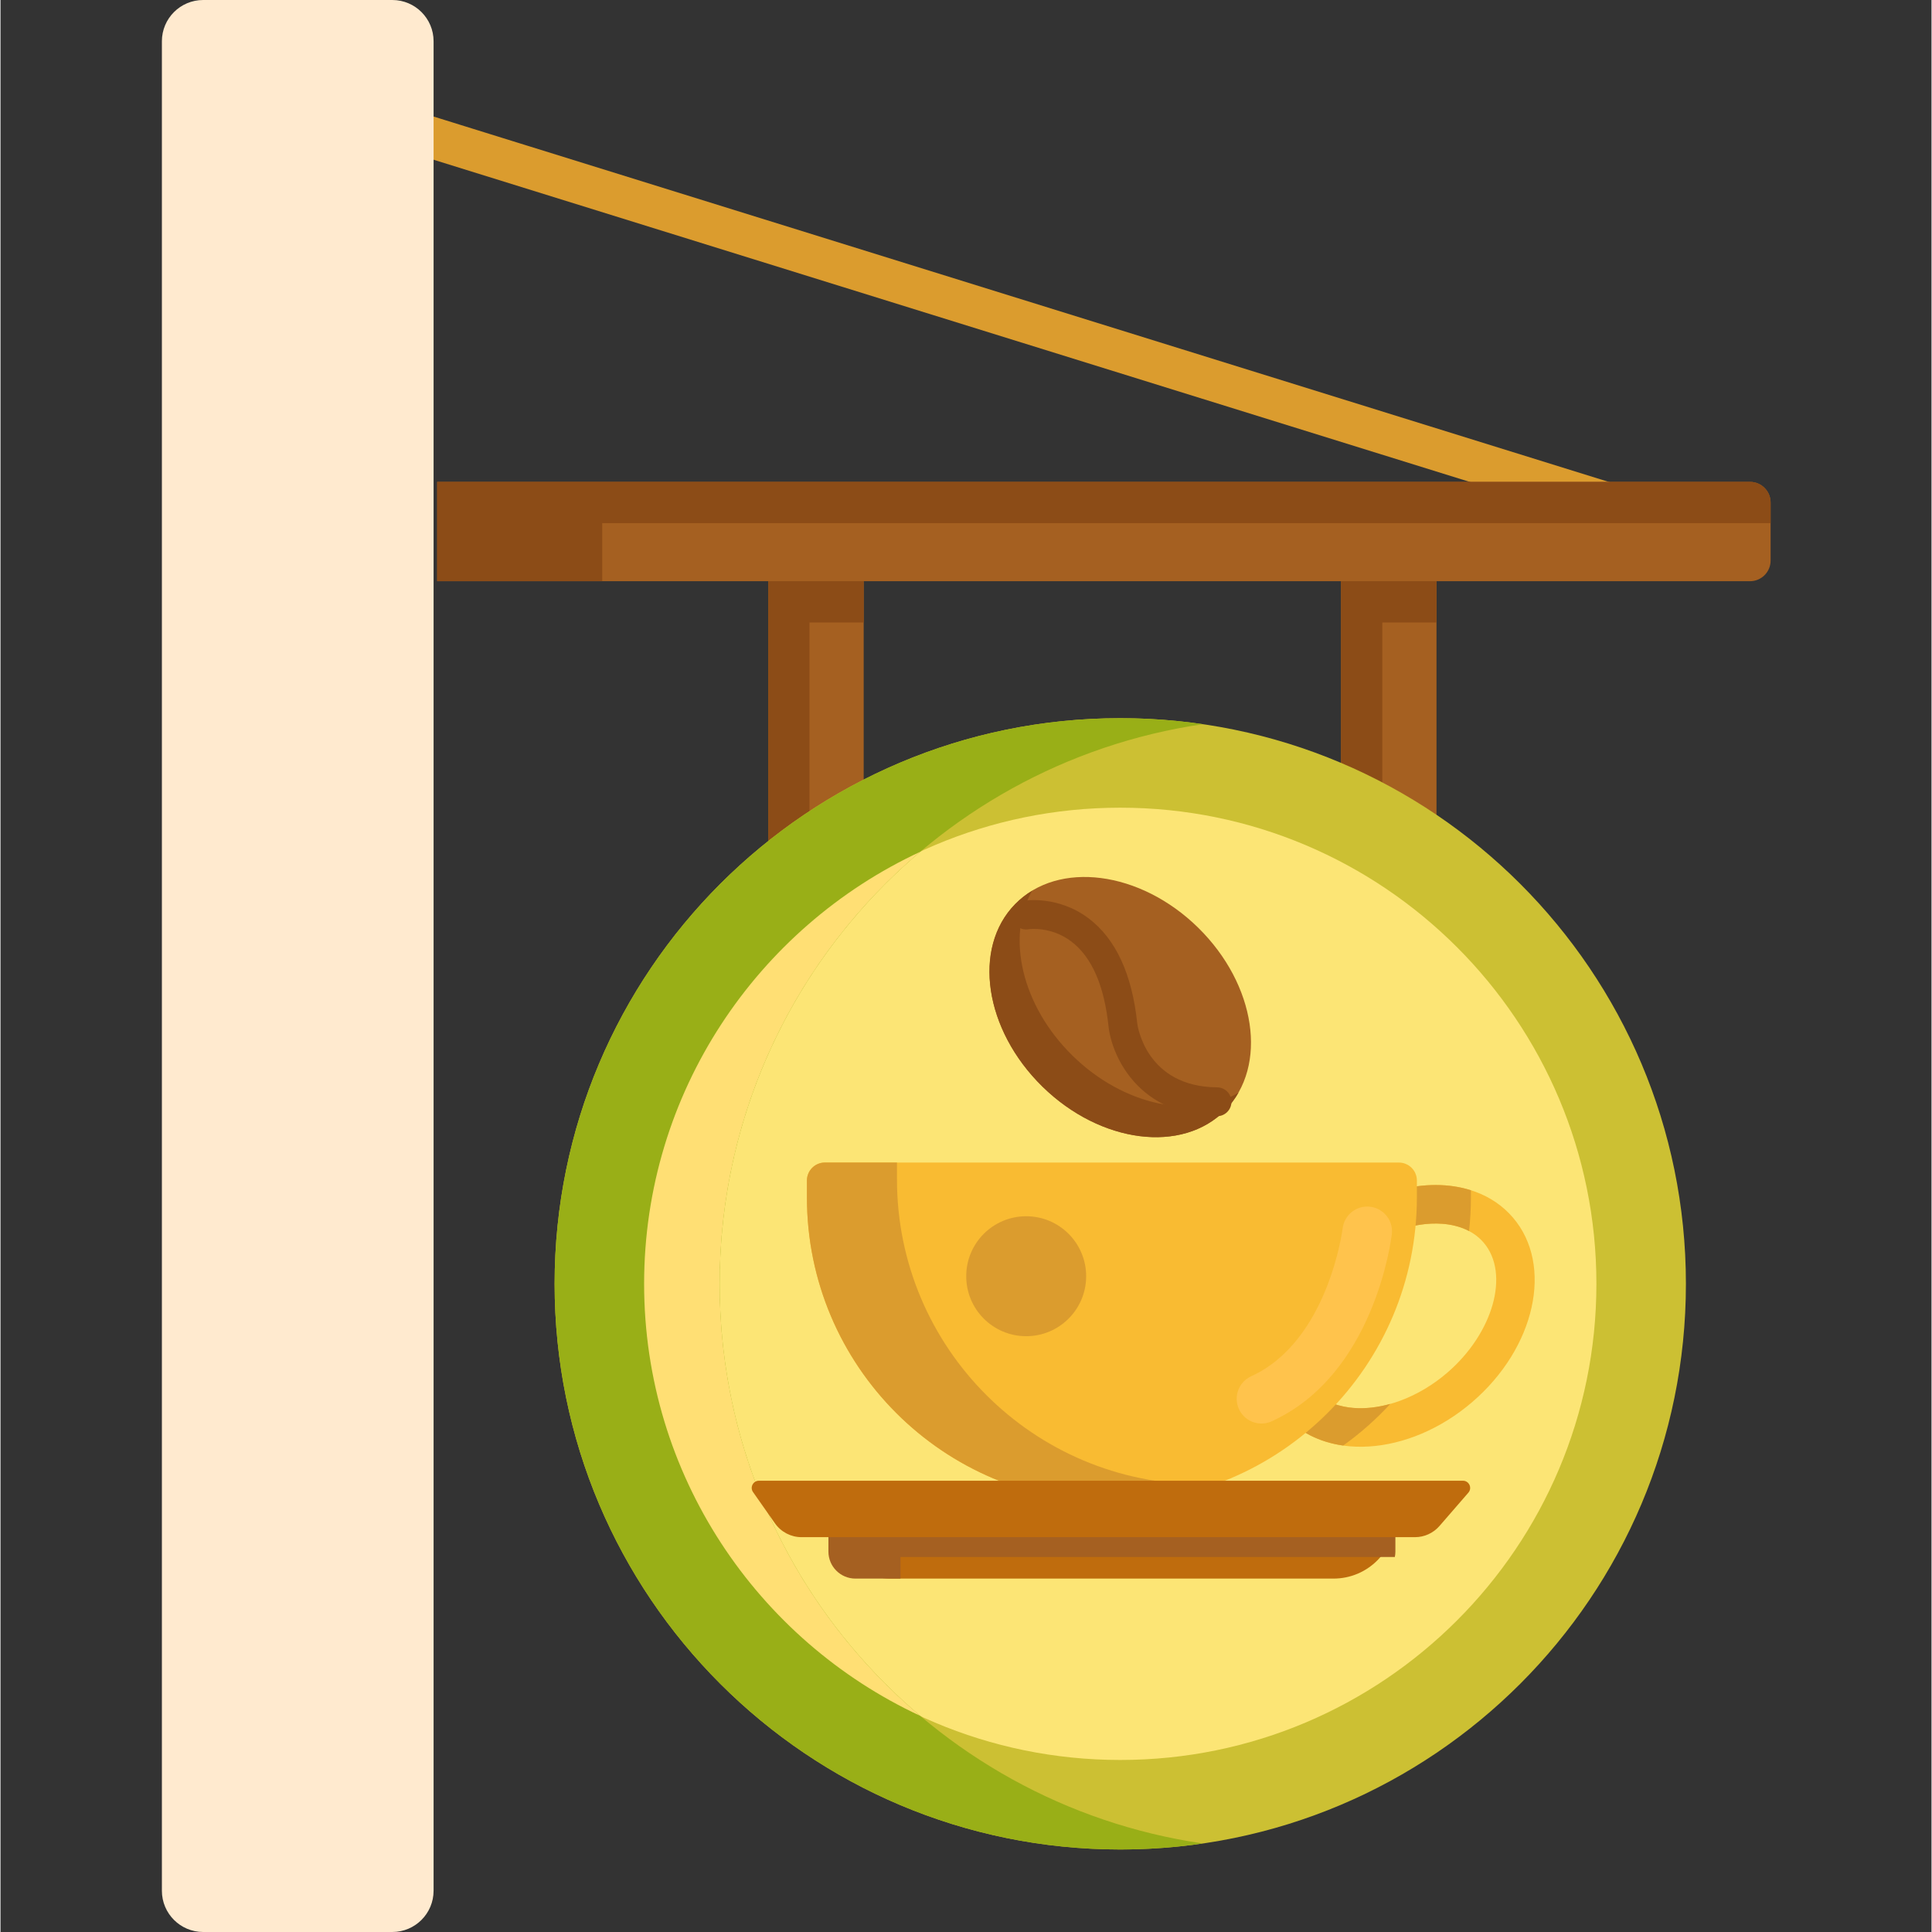 <svg height="468pt" viewBox="-39 0 468 468.238" width="468pt" xmlns="http://www.w3.org/2000/svg"><rect x="-39" y="0" width="468" height="468.238" fill="#333333" stroke="none"/><path d="m354.684 128.246c-.492 0-.992-.07-1.488-.227l-297.77-92.582c-2.641-.82-4.113-3.621-3.293-6.258.82-2.637 3.625-4.109 6.262-3.289l297.77 92.578c2.641.82 4.113 3.625 3.293 6.262-.668 2.141-2.645 3.516-4.773 3.516zm0 0" fill="#db9c2e"/><path d="m385.004 140.863h-318.172v-24.078h318.172c2.762 0 5 2.238 5 5v14.078c0 2.762-2.238 5-5 5zm0 0" fill="#a56021"/><path d="m55.961 468.238h-45.844c-5.52 0-10-4.477-10-10v-448.238c0-5.523 4.48-10 10-10h45.848c5.52 0 10 4.477 10 10v448.238c-.004 5.523-4.48 10-10.004 10zm0 0" fill="#ffeacf"/><path d="m285.895 140.863h23.137v123.207h-23.137zm0 0" fill="#a56021"/><path d="m147.066 140.863h23.137v123.207h-23.137zm0 0" fill="#a56021"/><g fill="#8c4c17"><path d="m106.832 126.781h283.172v-5c0-2.758-2.238-5-5-5h-318.172v24.082h40zm0 0"/><path d="m157.066 150.863h13.137v-10h-23.137v123.207h10zm0 0"/><path d="m295.895 150.863h13.137v-10h-23.137v123.207h10zm0 0"/></g><path d="m369.477 311.148c0 75.711-61.375 137.09-137.09 137.09-75.715 0-137.09-61.379-137.09-137.09 0-75.715 61.375-137.09 137.09-137.09 75.715 0 137.09 61.375 137.09 137.09zm0 0" fill="#ccc033"/><path d="m347.785 311.148c0 63.734-51.664 115.398-115.398 115.398-63.73 0-115.398-51.664-115.398-115.398 0-63.734 51.668-115.398 115.398-115.398 63.734 0 115.398 51.664 115.398 115.398zm0 0" fill="#fce575"/><path d="m135.297 311.148c0-68.918 50.859-125.953 117.09-135.633-6.527-.957-13.203-1.457-20-1.457-75.711 0-137.09 61.375-137.09 137.09 0 75.715 61.379 137.09 137.09 137.09 6.797 0 13.473-.5 20-1.457-66.23-9.684-117.09-66.715-117.09-135.633zm0 0" fill="#99af17"/><path d="m183.895 206.445c-39.469 18.355-66.906 58.383-66.906 104.703 0 46.32 27.438 86.344 66.906 104.699-29.723-25.145-48.598-62.719-48.598-104.699 0-41.984 18.875-79.555 48.598-104.703zm0 0" fill="#ffdf74"/><path d="m327.551 295.086c-9.898-11.562-30.383-10.262-45.754 2.898-15.375 13.164-19.812 33.203-9.914 44.766 9.895 11.559 30.383 10.262 45.754-2.902 15.375-13.16 19.812-33.203 9.914-44.762zm-15.988 37.668c-6.863 5.875-15.32 9.043-22.625 8.477-2.961-.227-7.09-1.203-9.961-4.555-3.82-4.465-3.203-10.492-2.496-13.688 1.418-6.398 5.57-12.926 11.391-17.91 6.863-5.875 15.32-9.043 22.625-8.477 2.961.23 7.094 1.207 9.961 4.559 6.422 7.5 2.348 21.969-8.895 31.594zm0 0" fill="#f9bb32"/><path d="m297.836 340.246c-3.031.852-6.051 1.207-8.898.984-2.961-.227-7.09-1.203-9.961-4.555-3.82-4.465-3.203-10.492-2.496-13.688 1.418-6.398 5.57-12.926 11.391-17.91 6.863-5.875 15.32-9.043 22.625-8.477 1.879.145 4.227.594 6.426 1.758.293-2.684.449-5.406.449-8.168v-1.719c-10.543-3.344-24.406-.047-35.574 9.512-15.375 13.164-19.812 33.203-9.914 44.766 3.66 4.273 8.77 6.785 14.535 7.594 4.145-2.965 7.973-6.355 11.418-10.098zm0 0" fill="#db9c2e"/><path d="m230.359 364.105c-40.82 0-73.914-33.094-73.914-73.914v-4.074c0-2.41 1.953-4.363 4.367-4.363h139.098c2.41 0 4.367 1.953 4.367 4.363v4.074c0 40.82-33.094 73.914-73.918 73.914zm0 0" fill="#f9bb32"/><path d="m252.188 359.742h-.004c-40.82 0-73.914-33.094-73.914-73.914v-4.078h-17.461c-2.41 0-4.363 1.953-4.363 4.367v4.074c0 40.824 33.09 73.914 73.914 73.914h.004c8.891 0 17.414-1.57 25.312-4.449-1.156.055-2.32.086-3.488.086zm0 0" fill="#db9c2e"/><path d="m266.609 345.008c-2.277 0-4.457-1.305-5.465-3.516-1.371-3.016-.039-6.57 2.977-7.945 18.641-8.488 22.133-35.574 22.164-35.848.402-3.285 3.395-5.625 6.672-5.238 3.285.391 5.633 3.363 5.246 6.652-.164 1.383-4.273 34.043-29.109 45.352-.805.371-1.652.543-2.484.543zm0 0" fill="#ffc34c"/><path d="m284.066 382.586h-107.41c-8.285 0-15-6.719-15-15v-.715h137.41v.715c0 8.281-6.715 15-15 15zm0 0" fill="#bf6c0d"/><path d="m179.113 377.348h119.82c.086-.426.133-.863.133-1.312v-9.168h-137.41v9.168c0 3.617 2.93 6.551 6.547 6.551h10.914v-5.238zm0 0" fill="#a56021"/><path d="m303.82 372.547h-148.68c-2.562 0-4.961-1.25-6.434-3.348l-5.32-7.582c-.812-1.156.016-2.75 1.43-2.75h170.621c1.496 0 2.301 1.758 1.32 2.891l-7 8.074c-1.492 1.723-3.656 2.715-5.938 2.715zm0 0" fill="#bf6c0d"/><path d="m251.254 224.82c-14.059-13.789-33.91-16.348-44.336-5.715-10.426 10.629-7.484 30.426 6.578 44.215 14.059 13.789 33.906 16.352 44.336 5.719 10.426-10.629 7.48-30.426-6.578-44.219zm0 0" fill="#a56021"/><path d="m220.852 255.883c-12.383-12.117-16.172-28.902-9.812-40.016-1.496.902-2.887 1.988-4.137 3.27-10.406 10.648-7.434 30.453 6.641 44.227 14.074 13.773 33.922 16.309 44.328 5.656 1.25-1.281 2.305-2.695 3.176-4.211-10.961 6.609-27.812 3.195-40.195-8.926zm0 0" fill="#8c4c17"/><path d="m255.836 270.527c-.012 0-.02 0-.027 0-18.785-.141-25.391-14.258-26.258-21.703-1.039-9.961-4.074-16.895-9.027-20.645-4.961-3.766-10.293-2.977-10.344-2.969-1.906.34-3.715-.953-4.043-2.855-.328-1.906.953-3.715 2.855-4.043.336-.055 8.32-1.348 15.758 4.285 6.559 4.973 10.516 13.539 11.758 25.461.07.566 2.148 15.34 19.352 15.469 1.934.016 3.488 1.594 3.477 3.527-.016 1.922-1.578 3.473-3.5 3.473zm0 0" fill="#8c4c17"/><path d="m224.121 309.305c0 8.027-6.508 14.535-14.535 14.535-8.027 0-14.531-6.508-14.531-14.535 0-8.027 6.504-14.535 14.531-14.535 8.027 0 14.535 6.508 14.535 14.535zm0 0" fill="#db9c2e"/></svg>